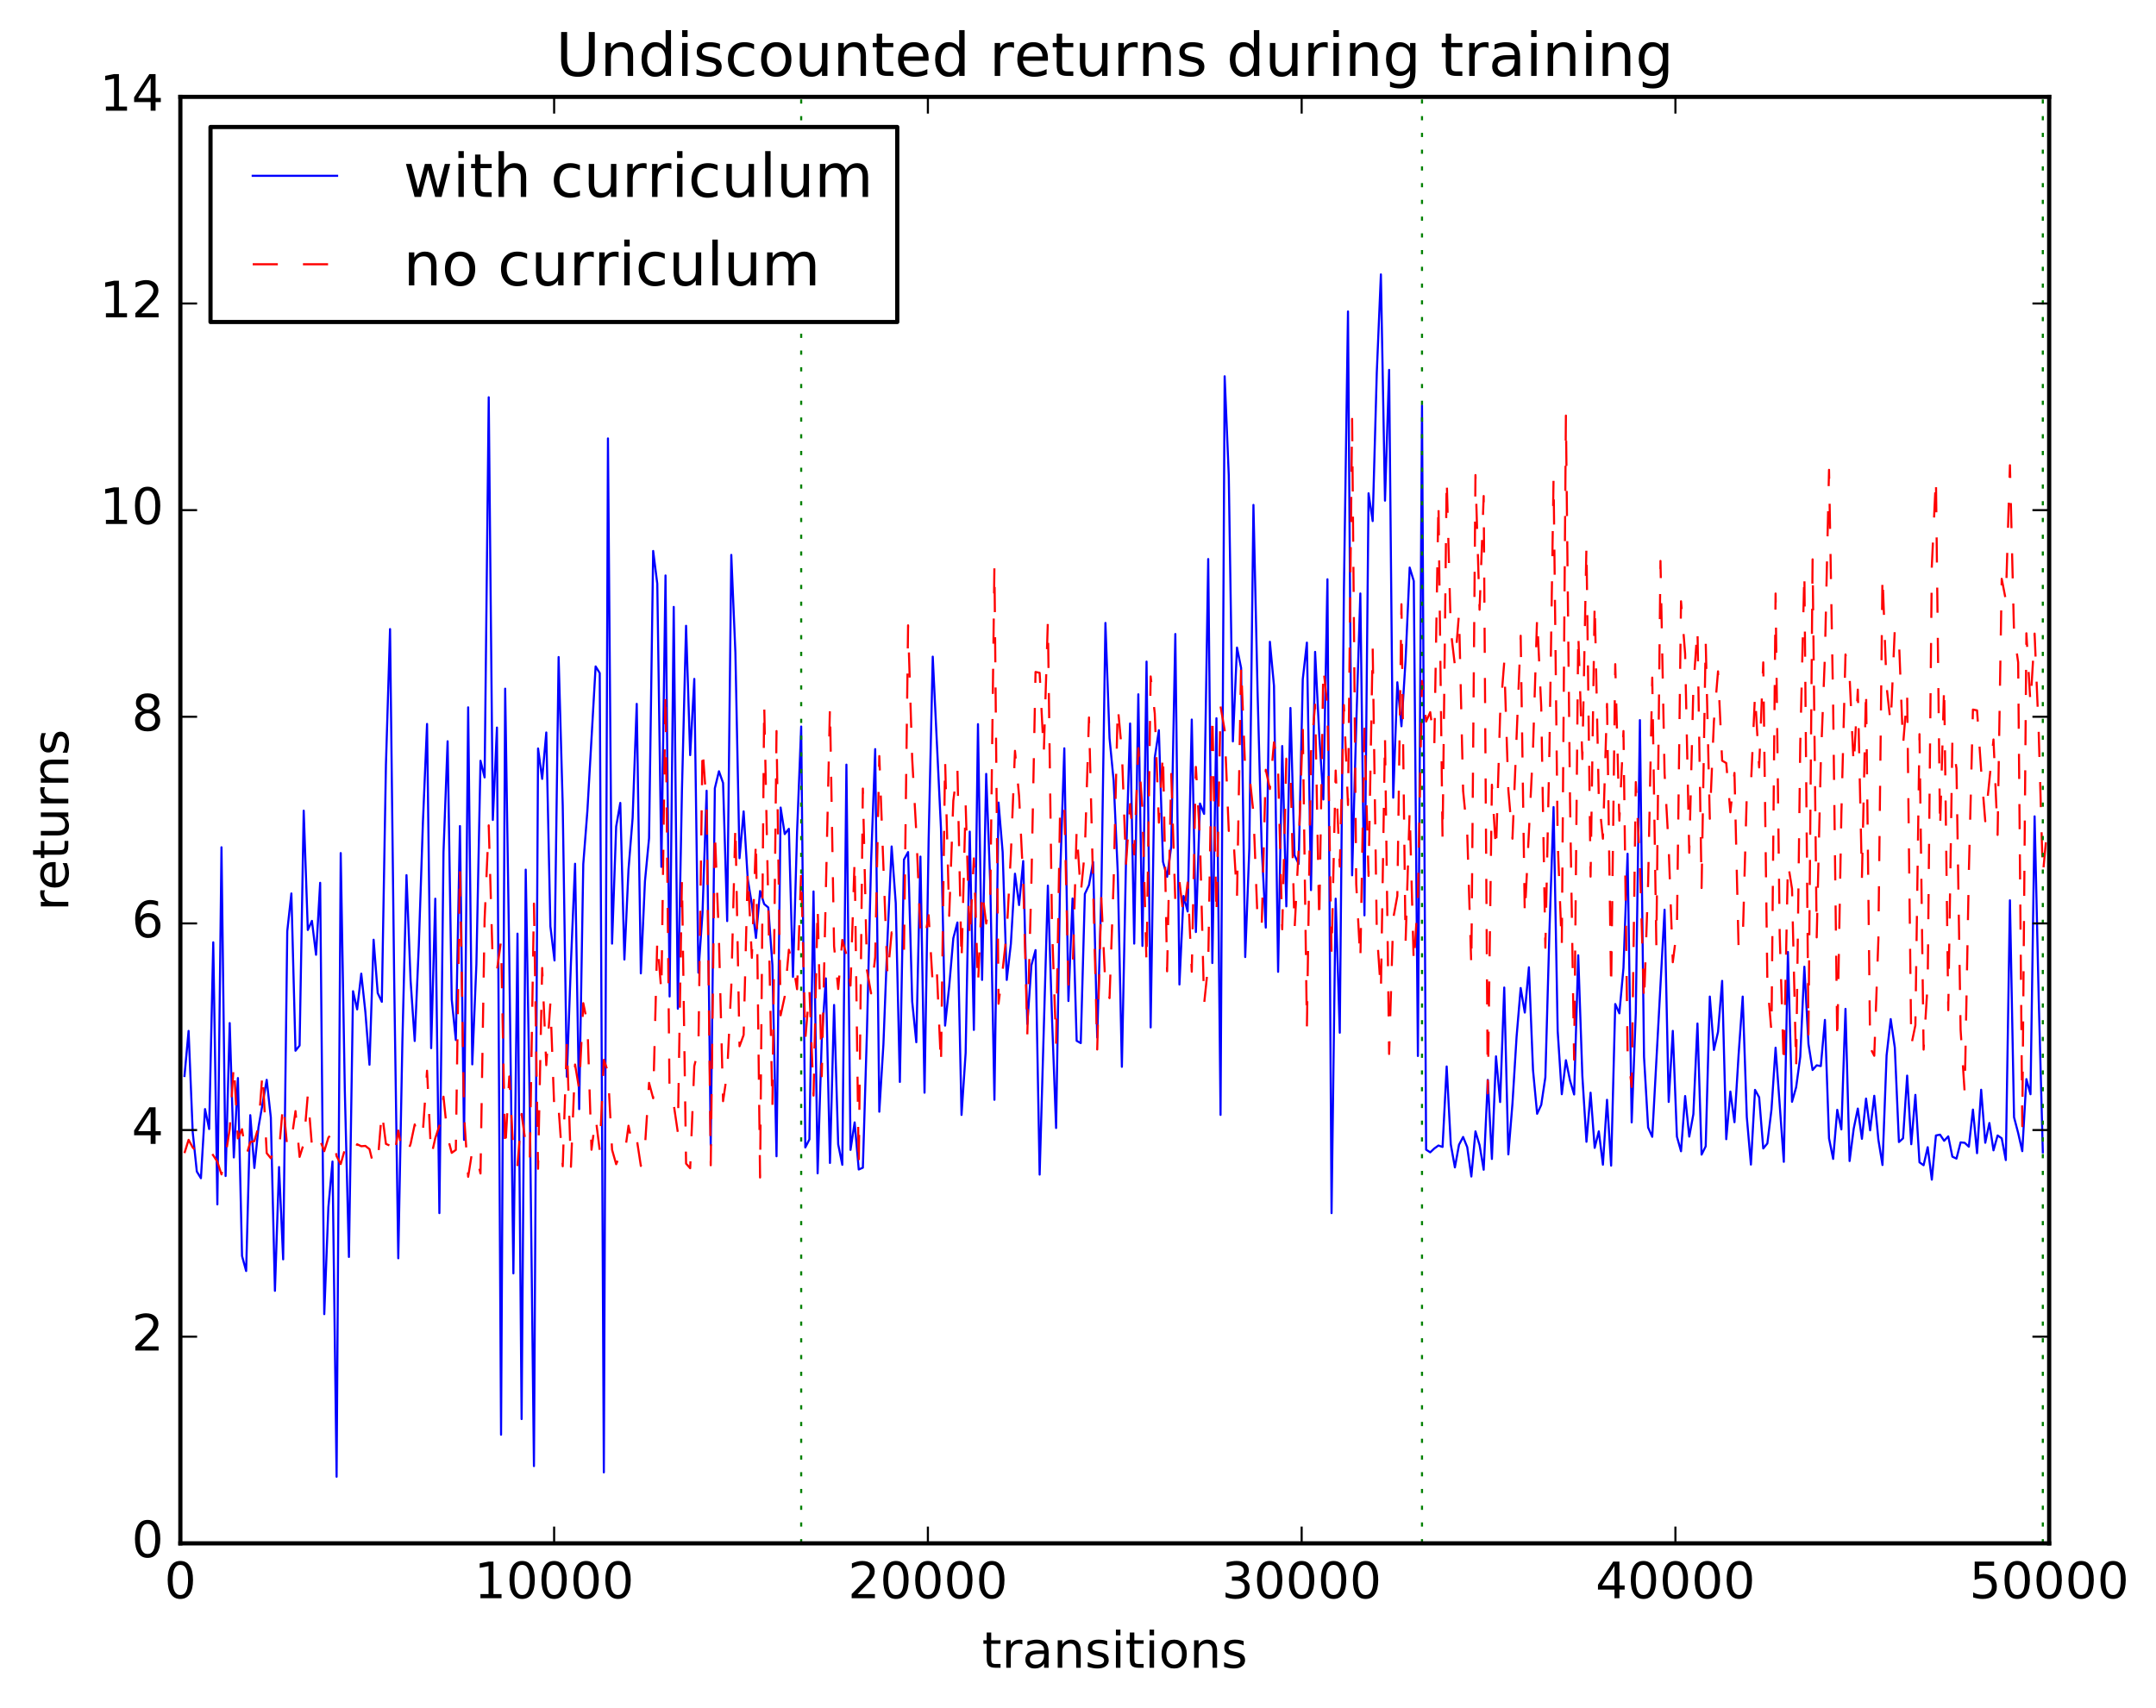 <?xml version="1.0" encoding="utf-8" standalone="no"?>
<!DOCTYPE svg PUBLIC "-//W3C//DTD SVG 1.1//EN"
  "http://www.w3.org/Graphics/SVG/1.1/DTD/svg11.dtd">
<!-- Created with matplotlib (http://matplotlib.org/) -->
<svg height="408pt" version="1.1" viewBox="0 0 515 408" width="515pt" xmlns="http://www.w3.org/2000/svg" xmlns:xlink="http://www.w3.org/1999/xlink">
 <defs>
  <style type="text/css">
*{stroke-linecap:butt;stroke-linejoin:round;stroke-miterlimit:100000;}
  </style>
 </defs>
 <g id="figure_1">
  <g id="patch_1">
   <path d="M 0 408.169 
L 515.771 408.169 
L 515.771 0 
L 0 0 
z
" style="fill:#ffffff;"/>
  </g>
  <g id="axes_1">
   <g id="patch_2">
    <path d="M 43.084 368.742 
L 489.484 368.742 
L 489.484 23.142 
L 43.084 23.142 
z
" style="fill:#ffffff;"/>
   </g>
   <g id="line2d_1">
    <path clip-path="url(#p81dcffb1c1)" d="M 44.066 257.078 
L 45.048 246.311 
L 46.03 270.448 
L 47.012 279.902 
L 47.994 281.503 
L 48.976 264.988 
L 49.958 269.757 
L 50.94 225.145 
L 51.922 287.76 
L 52.905 202.435 
L 53.887 280.977 
L 54.869 244.437 
L 55.851 276.543 
L 56.833 257.57 
L 57.815 300.087 
L 58.797 303.676 
L 59.779 266.441 
L 60.761 279.062 
L 61.743 269.339 
L 63.707 257.997 
L 64.69 266.984 
L 65.672 308.411 
L 66.654 278.834 
L 67.636 300.892 
L 68.618 222.482 
L 69.6 213.47 
L 70.582 251.048 
L 71.564 249.802 
L 72.546 193.693 
L 73.528 222.195 
L 74.51 220.016 
L 75.492 228.123 
L 76.474 210.928 
L 77.457 313.983 
L 78.439 288.428 
L 79.421 277.515 
L 80.403 352.83 
L 81.385 203.819 
L 82.367 260.621 
L 83.349 300.315 
L 84.331 236.825 
L 85.313 241.167 
L 86.295 232.631 
L 87.277 241.804 
L 88.259 254.395 
L 89.242 224.522 
L 90.224 237.267 
L 91.206 239.362 
L 92.188 182.665 
L 93.17 150.303 
L 94.152 233.631 
L 95.134 300.631 
L 96.116 248.905 
L 97.098 209.095 
L 98.08 234.31 
L 99.062 248.719 
L 100.044 225.851 
L 101.026 196.336 
L 102.009 172.972 
L 102.991 250.43 
L 103.973 214.726 
L 104.955 289.846 
L 105.937 203.595 
L 106.919 177.107 
L 107.901 238.776 
L 108.883 248.489 
L 109.865 197.366 
L 110.847 272.344 
L 111.829 169.003 
L 112.811 254.306 
L 113.794 230.404 
L 114.776 181.764 
L 115.758 185.74 
L 116.74 94.918 
L 117.722 195.901 
L 118.704 173.832 
L 119.686 342.792 
L 120.668 164.541 
L 121.65 228.852 
L 122.632 304.246 
L 123.614 223.071 
L 124.596 339.049 
L 125.578 207.78 
L 126.561 265.224 
L 127.543 350.287 
L 128.525 178.83 
L 129.507 186.101 
L 130.489 175.007 
L 131.471 221.316 
L 132.453 229.482 
L 133.435 156.983 
L 134.417 192.457 
L 135.399 257.263 
L 136.381 229.977 
L 137.363 206.373 
L 138.346 264.999 
L 139.328 206.427 
L 140.31 193.711 
L 142.274 159.228 
L 143.256 160.823 
L 144.238 351.785 
L 145.22 104.75 
L 146.202 225.458 
L 147.184 197.473 
L 148.166 191.835 
L 149.148 229.26 
L 150.13 207.749 
L 151.113 195.431 
L 152.095 168.173 
L 153.077 232.567 
L 154.059 210.571 
L 155.041 200.252 
L 156.023 131.637 
L 157.005 139.47 
L 157.987 207.119 
L 158.969 137.491 
L 159.951 238.088 
L 160.933 145.007 
L 161.915 241.014 
L 162.898 188.803 
L 163.88 149.516 
L 164.862 180.419 
L 165.844 162.209 
L 166.826 232.393 
L 167.808 218.123 
L 168.79 188.922 
L 169.772 273.593 
L 170.754 188.336 
L 171.736 184.273 
L 172.718 187.072 
L 173.7 220.071 
L 174.682 132.581 
L 175.665 155.997 
L 176.647 205.043 
L 177.629 193.86 
L 178.611 210.034 
L 179.593 216.047 
L 180.575 224.104 
L 181.557 212.889 
L 182.539 216.008 
L 183.521 216.819 
L 184.503 230.594 
L 185.485 276.262 
L 186.467 192.942 
L 187.45 199.287 
L 188.432 198.025 
L 189.414 233.397 
L 190.396 198.72 
L 191.378 173.584 
L 192.36 274.156 
L 193.342 272.23 
L 194.324 212.989 
L 195.306 280.338 
L 196.288 248.481 
L 197.27 233.757 
L 198.252 277.86 
L 199.234 240.113 
L 200.217 273.409 
L 201.199 278.301 
L 202.181 182.693 
L 203.163 274.737 
L 204.145 268.17 
L 205.127 279.421 
L 206.109 278.992 
L 207.091 246.329 
L 208.073 205.948 
L 209.055 178.983 
L 210.037 265.621 
L 211.019 249.562 
L 212.002 224.088 
L 212.984 202.241 
L 213.966 215.774 
L 214.948 258.505 
L 215.93 205.37 
L 216.912 203.586 
L 217.894 239.275 
L 218.876 249.021 
L 219.858 204.662 
L 220.84 261.076 
L 221.822 200.546 
L 222.804 156.89 
L 224.769 197.955 
L 225.751 245.049 
L 226.733 235.651 
L 227.715 224.177 
L 228.697 220.403 
L 229.679 266.388 
L 230.661 251.573 
L 231.643 198.696 
L 232.625 246.07 
L 233.607 173.018 
L 234.589 234.128 
L 235.571 184.901 
L 236.554 211.358 
L 237.536 262.765 
L 238.518 191.751 
L 239.5 203.578 
L 240.482 234.129 
L 241.464 225.502 
L 242.446 208.752 
L 243.428 216.24 
L 244.41 205.725 
L 245.392 244.661 
L 246.374 230.618 
L 247.356 227.001 
L 248.338 280.643 
L 250.303 211.597 
L 251.285 243.064 
L 252.267 269.509 
L 253.249 208.725 
L 254.231 178.791 
L 255.213 239.169 
L 256.195 214.671 
L 257.177 248.674 
L 258.159 249.223 
L 259.141 213.57 
L 260.123 211.472 
L 261.106 205.944 
L 262.088 247.885 
L 263.07 213.673 
L 264.052 148.838 
L 265.034 176.378 
L 266.016 186.569 
L 266.998 208.43 
L 267.98 254.888 
L 268.962 205.854 
L 269.944 172.864 
L 270.926 225.453 
L 271.908 165.886 
L 272.89 226.012 
L 273.873 158.072 
L 274.855 245.475 
L 275.837 181.014 
L 276.819 174.466 
L 277.801 205.884 
L 278.783 209.498 
L 279.765 202.264 
L 280.747 151.481 
L 281.729 235.222 
L 282.711 214.079 
L 283.693 217.772 
L 284.675 171.92 
L 285.658 222.69 
L 286.64 191.988 
L 287.622 194.463 
L 288.604 133.568 
L 289.586 230.091 
L 290.568 171.606 
L 291.55 266.375 
L 292.532 89.903 
L 293.514 113.606 
L 294.496 177.142 
L 295.478 154.721 
L 296.46 159.592 
L 297.442 228.663 
L 298.425 202.708 
L 299.407 120.638 
L 300.389 165.105 
L 301.371 202.155 
L 302.353 221.632 
L 303.335 153.34 
L 304.317 163.869 
L 305.299 232.195 
L 306.281 178.247 
L 307.263 216.552 
L 308.245 169.149 
L 309.227 204.347 
L 310.21 206.413 
L 311.192 162.293 
L 312.174 153.537 
L 313.156 212.672 
L 314.138 155.747 
L 315.12 175.508 
L 316.102 191.012 
L 317.084 138.405 
L 318.066 289.85 
L 319.048 214.716 
L 320.03 246.742 
L 321.012 141.337 
L 321.994 74.418 
L 322.977 209.133 
L 323.959 173.291 
L 324.941 141.796 
L 325.923 218.703 
L 326.905 117.861 
L 327.887 124.502 
L 328.869 89.035 
L 329.851 65.562 
L 330.833 119.622 
L 331.815 88.371 
L 332.797 190.581 
L 333.779 163.012 
L 334.762 173.526 
L 335.744 157.782 
L 336.726 135.597 
L 337.708 138.826 
L 338.69 252.302 
L 339.672 96.863 
L 340.654 274.682 
L 341.636 275.322 
L 342.618 274.397 
L 343.6 273.693 
L 344.582 274.035 
L 345.564 254.811 
L 346.546 273.416 
L 347.529 278.925 
L 348.511 273.518 
L 349.493 271.649 
L 350.475 274.088 
L 351.457 281.099 
L 352.439 270.312 
L 353.421 273.589 
L 354.403 279.483 
L 355.385 258.017 
L 356.367 276.907 
L 357.349 252.391 
L 358.331 263.308 
L 359.314 235.946 
L 360.296 275.813 
L 361.278 263.678 
L 362.26 247.741 
L 363.242 236.059 
L 364.224 241.929 
L 365.206 231.105 
L 366.188 255.665 
L 367.17 266.11 
L 368.152 263.983 
L 369.134 257.412 
L 370.116 222.345 
L 371.098 192.829 
L 372.081 246.323 
L 373.063 261.436 
L 374.045 253.31 
L 375.027 258.165 
L 376.009 261.499 
L 376.991 228.245 
L 377.973 257.041 
L 378.955 272.801 
L 379.937 261.073 
L 380.919 274.257 
L 381.901 270.308 
L 382.883 278.279 
L 383.866 262.77 
L 384.848 278.497 
L 385.83 239.885 
L 386.812 242.111 
L 387.794 231.305 
L 388.776 203.981 
L 389.758 268.169 
L 390.74 241.882 
L 391.722 172.055 
L 392.704 252.508 
L 393.686 269.381 
L 394.668 271.612 
L 397.615 217.349 
L 398.597 263.279 
L 399.579 246.303 
L 400.561 271.557 
L 401.543 275.066 
L 402.525 261.87 
L 403.507 271.563 
L 404.489 266.211 
L 405.471 244.544 
L 406.453 275.866 
L 407.435 273.891 
L 408.418 238.104 
L 409.4 250.855 
L 410.382 246.55 
L 411.364 234.354 
L 412.346 272.185 
L 413.328 260.803 
L 414.31 268.123 
L 415.292 252.057 
L 416.274 238.106 
L 417.256 266.879 
L 418.238 278.245 
L 419.22 260.399 
L 420.202 262.168 
L 421.185 274.396 
L 422.167 273.193 
L 423.149 265.098 
L 424.131 250.325 
L 426.095 277.587 
L 427.077 227.449 
L 428.059 263.247 
L 429.041 259.777 
L 430.023 252.504 
L 431.005 230.972 
L 431.987 249.457 
L 432.97 255.646 
L 433.952 254.532 
L 434.934 254.713 
L 435.916 243.681 
L 436.898 271.982 
L 437.88 276.892 
L 438.862 265.164 
L 439.844 269.844 
L 440.826 241.044 
L 441.808 277.402 
L 442.79 269.684 
L 443.772 264.865 
L 444.754 272.094 
L 445.737 262.483 
L 446.719 270.061 
L 447.701 261.811 
L 448.683 272.284 
L 449.665 278.351 
L 450.647 252.148 
L 451.629 243.489 
L 452.611 250.287 
L 453.593 272.862 
L 454.575 271.982 
L 455.557 256.989 
L 456.539 273.385 
L 457.522 261.593 
L 458.504 277.707 
L 459.486 278.406 
L 460.468 274.094 
L 461.45 281.855 
L 462.432 271.295 
L 463.414 271.098 
L 464.396 272.561 
L 465.378 271.507 
L 466.36 276.356 
L 467.342 276.818 
L 468.324 272.941 
L 469.306 273.047 
L 470.289 273.974 
L 471.271 265.105 
L 472.253 275.527 
L 473.235 260.368 
L 474.217 273.037 
L 475.199 268.314 
L 476.181 274.851 
L 477.163 271.29 
L 478.145 271.972 
L 479.127 277.173 
L 480.109 215.11 
L 481.091 266.942 
L 482.074 270.705 
L 483.056 275.042 
L 484.038 257.826 
L 485.02 261.442 
L 486.002 195.05 
L 486.984 238.597 
L 487.966 275.314 
L 487.966 275.314 
" style="fill:none;stroke:#0000ff;stroke-linecap:square;stroke-width:0.5;"/>
   </g>
   <g id="line2d_2">
    <path clip-path="url(#p81dcffb1c1)" d="M 44.066 275.501 
L 45.048 272.333 
L 46.03 274.155 
L 47.012 275.222 
L 47.994 273.819 
L 48.976 274.118 
L 49.958 274.736 
L 50.94 276.049 
L 51.922 277.563 
L 52.905 280.595 
L 53.887 276.118 
L 54.869 269.77 
L 55.851 254.156 
L 56.833 271.99 
L 57.815 269.797 
L 58.797 276.264 
L 59.779 272.869 
L 60.761 272.637 
L 61.743 269.247 
L 62.725 255.98 
L 63.707 275.513 
L 64.69 276.733 
L 65.672 274.168 
L 66.654 274.905 
L 67.636 263.572 
L 68.618 274.19 
L 69.6 272.584 
L 70.582 265.467 
L 71.564 276.41 
L 72.546 273.294 
L 73.528 261.509 
L 74.51 273.8 
L 75.492 275.165 
L 76.474 272.485 
L 77.457 275.045 
L 78.439 271.814 
L 79.421 270.62 
L 80.403 276.238 
L 81.385 278.123 
L 82.367 274.653 
L 83.349 276.568 
L 84.331 275.425 
L 85.313 273.399 
L 86.295 273.862 
L 87.277 273.786 
L 88.259 274.556 
L 89.242 278.532 
L 90.224 277.692 
L 91.206 265.535 
L 92.188 273.305 
L 93.17 273.737 
L 94.152 276.458 
L 95.134 270.119 
L 96.116 275.286 
L 97.098 275.949 
L 98.08 273.303 
L 99.062 268.651 
L 100.044 272.11 
L 101.026 270.176 
L 102.009 255.822 
L 102.991 276.305 
L 103.973 271.94 
L 104.955 268.955 
L 105.937 262.029 
L 106.919 271.656 
L 107.901 275.446 
L 108.883 274.742 
L 109.865 207.243 
L 110.847 266.375 
L 111.829 281.166 
L 112.811 274.969 
L 113.794 276.215 
L 114.776 280.378 
L 115.758 219.641 
L 116.74 197.197 
L 117.722 230.89 
L 118.704 231.888 
L 119.686 224.788 
L 120.668 275.043 
L 121.65 257.197 
L 122.632 275.271 
L 123.614 278.384 
L 124.596 266.145 
L 125.578 273.364 
L 126.561 277.022 
L 127.543 215.894 
L 128.525 279.248 
L 129.507 231.272 
L 130.489 254.494 
L 131.471 239.547 
L 132.453 266.33 
L 133.435 264.763 
L 134.417 278.651 
L 135.399 249.026 
L 136.381 278.777 
L 137.363 254.341 
L 138.346 260.27 
L 139.328 239.679 
L 140.31 244.561 
L 141.292 274.707 
L 142.274 266.985 
L 143.256 274.882 
L 144.238 253.229 
L 145.22 256.064 
L 146.202 274.703 
L 147.184 278.162 
L 148.166 275.768 
L 149.148 276.211 
L 150.13 268.961 
L 151.113 273.903 
L 152.095 272.096 
L 153.077 278.57 
L 154.059 273.994 
L 155.041 258.721 
L 156.023 262.406 
L 157.005 224.553 
L 157.987 237.079 
L 158.969 164.98 
L 159.951 262.939 
L 160.933 263.886 
L 161.915 270.589 
L 162.898 209.958 
L 163.88 278.014 
L 164.862 279.12 
L 165.844 254.74 
L 166.826 250.609 
L 167.808 178.535 
L 168.79 192.585 
L 169.772 278.411 
L 170.754 198.361 
L 171.736 224.436 
L 172.718 263.1 
L 173.7 256.307 
L 174.682 235.62 
L 175.665 196.949 
L 176.647 249.98 
L 177.629 247.285 
L 178.611 208.104 
L 179.593 228.855 
L 180.575 200.4 
L 181.557 281.337 
L 182.539 168.117 
L 184.503 264.743 
L 185.485 174.667 
L 186.467 242.59 
L 187.45 238.042 
L 188.432 226.919 
L 189.414 230.204 
L 190.396 236.35 
L 191.378 208.095 
L 192.36 248.401 
L 193.342 236.391 
L 194.324 261.766 
L 195.306 216.452 
L 196.288 257.149 
L 198.252 168.771 
L 199.234 226.05 
L 200.217 236.304 
L 201.199 224.571 
L 202.181 228.114 
L 203.163 235.487 
L 204.145 205.206 
L 205.127 279.202 
L 206.109 188.408 
L 207.091 231.784 
L 208.073 237.35 
L 209.055 228.683 
L 210.037 180.645 
L 212.002 233.378 
L 212.984 222.762 
L 213.966 225.052 
L 214.948 225.975 
L 215.93 227.373 
L 216.912 149.407 
L 217.894 181.33 
L 218.876 198.885 
L 219.858 222.535 
L 220.84 224.66 
L 221.822 218.656 
L 222.804 235.288 
L 223.786 232.02 
L 224.769 254.652 
L 225.751 181.539 
L 226.733 218.817 
L 227.715 191.305 
L 228.697 183.668 
L 229.679 229.946 
L 230.661 192.092 
L 231.643 224.641 
L 232.625 205.089 
L 233.607 235.408 
L 234.589 212.611 
L 235.571 220.659 
L 236.554 213.731 
L 237.536 135.022 
L 238.518 239.819 
L 239.5 231.762 
L 240.482 222.748 
L 241.464 204.082 
L 242.446 179.391 
L 243.428 190.19 
L 244.41 210.372 
L 245.392 247.139 
L 246.374 210.54 
L 247.356 160.552 
L 248.338 160.754 
L 249.321 180.106 
L 250.303 148.343 
L 251.285 221.007 
L 252.267 249.466 
L 253.249 191.801 
L 254.231 192.097 
L 255.213 235.255 
L 256.195 233.283 
L 257.177 198.138 
L 258.159 213.51 
L 259.141 203.214 
L 260.123 171.421 
L 262.088 250.749 
L 263.07 214.551 
L 264.052 235.753 
L 265.034 238.481 
L 266.016 210.458 
L 266.998 168.775 
L 267.98 179.406 
L 268.962 206.583 
L 269.944 192.113 
L 270.926 204.151 
L 271.908 178.754 
L 272.89 193.461 
L 273.873 230.489 
L 274.855 161.614 
L 275.837 170.454 
L 276.819 196.551 
L 277.801 179.673 
L 278.783 232.073 
L 279.765 184.917 
L 280.747 215.495 
L 281.729 210.54 
L 282.711 219.027 
L 283.693 210.864 
L 284.675 232.168 
L 285.658 183.237 
L 286.64 200.656 
L 287.622 239.878 
L 288.604 230.403 
L 289.586 170.441 
L 290.568 219.081 
L 291.55 168.767 
L 292.532 174.458 
L 293.514 198.525 
L 294.496 197.934 
L 295.478 214.476 
L 296.46 158.906 
L 297.442 184.064 
L 298.425 184.809 
L 299.407 194.245 
L 300.389 219.78 
L 301.371 221.717 
L 302.353 183.921 
L 303.335 188.512 
L 304.317 177.356 
L 305.299 183.882 
L 306.281 222.034 
L 307.263 181.254 
L 308.245 183.365 
L 309.227 222.137 
L 310.21 202.729 
L 311.192 173.735 
L 312.174 245.697 
L 313.156 179.799 
L 314.138 168.362 
L 315.12 220.4 
L 316.102 159.399 
L 317.084 168.763 
L 318.066 228.183 
L 319.048 184.101 
L 320.03 207.056 
L 321.012 168.455 
L 321.994 192.337 
L 322.977 100.081 
L 323.959 211.2 
L 324.941 229.563 
L 325.923 174.083 
L 326.905 209.271 
L 327.887 154.553 
L 328.869 222.392 
L 329.851 236.973 
L 330.833 175.938 
L 331.815 251.821 
L 332.797 219.441 
L 333.779 214.047 
L 334.762 144.365 
L 335.744 225.292 
L 336.726 193.59 
L 337.708 230.447 
L 338.69 214.658 
L 339.672 162.696 
L 340.654 172.393 
L 341.636 170.151 
L 342.618 177.796 
L 343.6 119.728 
L 344.582 200.831 
L 345.564 114.148 
L 346.546 150.549 
L 347.529 159.016 
L 348.511 146.543 
L 349.493 188.942 
L 350.475 199.109 
L 351.457 231.007 
L 352.439 113.502 
L 353.421 145.688 
L 354.403 118.508 
L 355.385 261.236 
L 356.367 187.49 
L 357.349 203.365 
L 358.331 170.702 
L 359.314 158.202 
L 360.296 188.743 
L 361.278 200.387 
L 363.242 151.893 
L 364.224 218.783 
L 366.188 178.889 
L 367.17 147.341 
L 368.152 168.976 
L 369.134 226.439 
L 370.116 178.832 
L 371.098 114.108 
L 372.081 201.01 
L 373.063 226.291 
L 374.045 99.296 
L 375.027 191.098 
L 376.009 253.197 
L 376.991 151.128 
L 377.973 181.353 
L 378.955 130.279 
L 379.937 209.45 
L 380.919 143.821 
L 381.901 190.607 
L 382.883 200.395 
L 383.866 168.181 
L 384.848 236.249 
L 385.83 158.683 
L 386.812 196.077 
L 387.794 174.662 
L 388.776 251.245 
L 389.758 259.692 
L 390.74 186.86 
L 391.722 206.445 
L 392.704 239.673 
L 393.686 210.806 
L 394.668 161.898 
L 395.65 225.879 
L 396.633 134.025 
L 397.615 184.757 
L 398.597 202.548 
L 399.579 229.903 
L 400.561 222.025 
L 401.543 143.66 
L 402.525 156.249 
L 403.507 203.742 
L 404.489 164.345 
L 405.471 150.042 
L 406.453 212.169 
L 407.435 153.08 
L 408.418 195.625 
L 409.4 172.346 
L 410.382 160.398 
L 411.364 181.741 
L 412.346 182.316 
L 413.328 194.073 
L 414.31 184.667 
L 415.292 226.454 
L 416.274 225.104 
L 417.256 189.623 
L 418.238 187.715 
L 419.22 165.792 
L 420.202 183.365 
L 421.185 158.257 
L 422.167 234.642 
L 423.149 246.614 
L 424.131 141.81 
L 425.113 223.214 
L 426.095 255.015 
L 427.077 206.163 
L 428.059 212.358 
L 429.041 255.201 
L 430.023 177.833 
L 431.005 136.593 
L 431.987 247.174 
L 432.97 133.642 
L 433.952 223.964 
L 434.934 181.917 
L 435.916 156.541 
L 436.898 112.252 
L 437.88 168.424 
L 438.862 249.133 
L 439.844 194.502 
L 440.826 156.367 
L 441.808 161.593 
L 442.79 183.1 
L 443.772 164.762 
L 444.754 209.854 
L 445.737 164.385 
L 446.719 250.309 
L 447.701 252.25 
L 448.683 224.435 
L 449.665 137.33 
L 450.647 164.021 
L 451.629 172.935 
L 452.611 150.213 
L 453.593 152.713 
L 454.575 178.075 
L 455.557 165.863 
L 456.539 249.718 
L 457.522 244.966 
L 458.504 175.408 
L 459.486 250.78 
L 460.468 234.803 
L 461.45 135.316 
L 462.432 114.026 
L 463.414 198.245 
L 464.396 163.689 
L 465.378 241.362 
L 466.36 177.043 
L 467.342 183.601 
L 468.324 246.022 
L 469.306 261.169 
L 470.289 208.618 
L 471.271 169.532 
L 472.253 169.73 
L 473.235 183.996 
L 474.217 196.22 
L 476.181 176.675 
L 477.163 199.478 
L 478.145 138.29 
L 479.127 143.369 
L 480.109 111.153 
L 481.091 151.314 
L 482.074 158.251 
L 483.056 269.079 
L 484.038 151.306 
L 485.02 168.193 
L 486.002 151.378 
L 486.984 175.047 
L 487.966 209.032 
L 488.948 198.518 
L 488.948 198.518 
" style="fill:none;stroke:#ff0000;stroke-dasharray:6,6;stroke-dashoffset:0.0;stroke-width:0.5;"/>
   </g>
   <g id="line2d_3">
    <path clip-path="url(#p81dcffb1c1)" d="M 191.378 368.742 
L 191.378 23.142 
" style="fill:none;stroke:#008000;stroke-dasharray:1,3;stroke-dashoffset:0.0;stroke-width:0.5;"/>
   </g>
   <g id="line2d_4">
    <path clip-path="url(#p81dcffb1c1)" d="M 339.672 368.742 
L 339.672 23.142 
" style="fill:none;stroke:#008000;stroke-dasharray:1,3;stroke-dashoffset:0.0;stroke-width:0.5;"/>
   </g>
   <g id="line2d_5">
    <path clip-path="url(#p81dcffb1c1)" d="M 487.966 368.742 
L 487.966 23.142 
" style="fill:none;stroke:#008000;stroke-dasharray:1,3;stroke-dashoffset:0.0;stroke-width:0.5;"/>
   </g>
   <g id="patch_3">
    <path d="M 43.084 368.742 
L 489.484 368.742 
" style="fill:none;stroke:#000000;stroke-linecap:square;stroke-linejoin:miter;"/>
   </g>
   <g id="patch_4">
    <path d="M 489.484 368.742 
L 489.484 23.142 
" style="fill:none;stroke:#000000;stroke-linecap:square;stroke-linejoin:miter;"/>
   </g>
   <g id="patch_5">
    <path d="M 43.084 23.142 
L 489.484 23.142 
" style="fill:none;stroke:#000000;stroke-linecap:square;stroke-linejoin:miter;"/>
   </g>
   <g id="patch_6">
    <path d="M 43.084 368.742 
L 43.084 23.142 
" style="fill:none;stroke:#000000;stroke-linecap:square;stroke-linejoin:miter;"/>
   </g>
   <g id="matplotlib.axis_1">
    <g id="xtick_1">
     <g id="line2d_6">
      <defs>
       <path d="M 0 0 
L 0 -4 
" id="m9469780996" style="stroke:#000000;stroke-width:0.5;"/>
      </defs>
      <g>
       <use style="stroke:#000000;stroke-width:0.5;" x="43.084" xlink:href="#m9469780996" y="368.742"/>
      </g>
     </g>
     <g id="line2d_7">
      <defs>
       <path d="M 0 0 
L 0 4 
" id="mf38a88d56b" style="stroke:#000000;stroke-width:0.5;"/>
      </defs>
      <g>
       <use style="stroke:#000000;stroke-width:0.5;" x="43.084" xlink:href="#mf38a88d56b" y="23.142"/>
      </g>
     </g>
     <g id="text_1">
      <!-- 0 -->
      <defs>
       <path d="M 31.781 66.406 
Q 24.172 66.406 20.328 58.906 
Q 16.5 51.422 16.5 36.375 
Q 16.5 21.391 20.328 13.891 
Q 24.172 6.391 31.781 6.391 
Q 39.453 6.391 43.281 13.891 
Q 47.125 21.391 47.125 36.375 
Q 47.125 51.422 43.281 58.906 
Q 39.453 66.406 31.781 66.406 
M 31.781 74.219 
Q 44.047 74.219 50.516 64.516 
Q 56.984 54.828 56.984 36.375 
Q 56.984 17.969 50.516 8.266 
Q 44.047 -1.422 31.781 -1.422 
Q 19.531 -1.422 13.062 8.266 
Q 6.594 17.969 6.594 36.375 
Q 6.594 54.828 13.062 64.516 
Q 19.531 74.219 31.781 74.219 
" id="BitstreamVeraSans-Roman-30"/>
      </defs>
      <g transform="translate(39.266 381.86)scale(0.12 -0.12)">
       <use xlink:href="#BitstreamVeraSans-Roman-30"/>
      </g>
     </g>
    </g>
    <g id="xtick_2">
     <g id="line2d_8">
      <g>
       <use style="stroke:#000000;stroke-width:0.5;" x="132.364" xlink:href="#m9469780996" y="368.742"/>
      </g>
     </g>
     <g id="line2d_9">
      <g>
       <use style="stroke:#000000;stroke-width:0.5;" x="132.364" xlink:href="#mf38a88d56b" y="23.142"/>
      </g>
     </g>
     <g id="text_2">
      <!-- 10000 -->
      <defs>
       <path d="M 12.406 8.297 
L 28.516 8.297 
L 28.516 63.922 
L 10.984 60.406 
L 10.984 69.391 
L 28.422 72.906 
L 38.281 72.906 
L 38.281 8.297 
L 54.391 8.297 
L 54.391 0 
L 12.406 0 
z
" id="BitstreamVeraSans-Roman-31"/>
      </defs>
      <g transform="translate(113.276 381.86)scale(0.12 -0.12)">
       <use xlink:href="#BitstreamVeraSans-Roman-31"/>
       <use x="63.623" xlink:href="#BitstreamVeraSans-Roman-30"/>
       <use x="127.246" xlink:href="#BitstreamVeraSans-Roman-30"/>
       <use x="190.869" xlink:href="#BitstreamVeraSans-Roman-30"/>
       <use x="254.492" xlink:href="#BitstreamVeraSans-Roman-30"/>
      </g>
     </g>
    </g>
    <g id="xtick_3">
     <g id="line2d_10">
      <g>
       <use style="stroke:#000000;stroke-width:0.5;" x="221.644" xlink:href="#m9469780996" y="368.742"/>
      </g>
     </g>
     <g id="line2d_11">
      <g>
       <use style="stroke:#000000;stroke-width:0.5;" x="221.644" xlink:href="#mf38a88d56b" y="23.142"/>
      </g>
     </g>
     <g id="text_3">
      <!-- 20000 -->
      <defs>
       <path d="M 19.188 8.297 
L 53.609 8.297 
L 53.609 0 
L 7.328 0 
L 7.328 8.297 
Q 12.938 14.109 22.625 23.891 
Q 32.328 33.688 34.812 36.531 
Q 39.547 41.844 41.422 45.531 
Q 43.312 49.219 43.312 52.781 
Q 43.312 58.594 39.234 62.25 
Q 35.156 65.922 28.609 65.922 
Q 23.969 65.922 18.812 64.312 
Q 13.672 62.703 7.812 59.422 
L 7.812 69.391 
Q 13.766 71.781 18.938 73 
Q 24.125 74.219 28.422 74.219 
Q 39.75 74.219 46.484 68.547 
Q 53.219 62.891 53.219 53.422 
Q 53.219 48.922 51.531 44.891 
Q 49.859 40.875 45.406 35.406 
Q 44.188 33.984 37.641 27.219 
Q 31.109 20.453 19.188 8.297 
" id="BitstreamVeraSans-Roman-32"/>
      </defs>
      <g transform="translate(202.556 381.86)scale(0.12 -0.12)">
       <use xlink:href="#BitstreamVeraSans-Roman-32"/>
       <use x="63.623" xlink:href="#BitstreamVeraSans-Roman-30"/>
       <use x="127.246" xlink:href="#BitstreamVeraSans-Roman-30"/>
       <use x="190.869" xlink:href="#BitstreamVeraSans-Roman-30"/>
       <use x="254.492" xlink:href="#BitstreamVeraSans-Roman-30"/>
      </g>
     </g>
    </g>
    <g id="xtick_4">
     <g id="line2d_12">
      <g>
       <use style="stroke:#000000;stroke-width:0.5;" x="310.924" xlink:href="#m9469780996" y="368.742"/>
      </g>
     </g>
     <g id="line2d_13">
      <g>
       <use style="stroke:#000000;stroke-width:0.5;" x="310.924" xlink:href="#mf38a88d56b" y="23.142"/>
      </g>
     </g>
     <g id="text_4">
      <!-- 30000 -->
      <defs>
       <path d="M 40.578 39.312 
Q 47.656 37.797 51.625 33 
Q 55.609 28.219 55.609 21.188 
Q 55.609 10.406 48.188 4.484 
Q 40.766 -1.422 27.094 -1.422 
Q 22.516 -1.422 17.656 -0.516 
Q 12.797 0.391 7.625 2.203 
L 7.625 11.719 
Q 11.719 9.328 16.594 8.109 
Q 21.484 6.891 26.812 6.891 
Q 36.078 6.891 40.938 10.547 
Q 45.797 14.203 45.797 21.188 
Q 45.797 27.641 41.281 31.266 
Q 36.766 34.906 28.719 34.906 
L 20.219 34.906 
L 20.219 43.016 
L 29.109 43.016 
Q 36.375 43.016 40.234 45.922 
Q 44.094 48.828 44.094 54.297 
Q 44.094 59.906 40.109 62.906 
Q 36.141 65.922 28.719 65.922 
Q 24.656 65.922 20.016 65.031 
Q 15.375 64.156 9.812 62.312 
L 9.812 71.094 
Q 15.438 72.656 20.344 73.438 
Q 25.25 74.219 29.594 74.219 
Q 40.828 74.219 47.359 69.109 
Q 53.906 64.016 53.906 55.328 
Q 53.906 49.266 50.438 45.094 
Q 46.969 40.922 40.578 39.312 
" id="BitstreamVeraSans-Roman-33"/>
      </defs>
      <g transform="translate(291.836 381.86)scale(0.12 -0.12)">
       <use xlink:href="#BitstreamVeraSans-Roman-33"/>
       <use x="63.623" xlink:href="#BitstreamVeraSans-Roman-30"/>
       <use x="127.246" xlink:href="#BitstreamVeraSans-Roman-30"/>
       <use x="190.869" xlink:href="#BitstreamVeraSans-Roman-30"/>
       <use x="254.492" xlink:href="#BitstreamVeraSans-Roman-30"/>
      </g>
     </g>
    </g>
    <g id="xtick_5">
     <g id="line2d_14">
      <g>
       <use style="stroke:#000000;stroke-width:0.5;" x="400.204" xlink:href="#m9469780996" y="368.742"/>
      </g>
     </g>
     <g id="line2d_15">
      <g>
       <use style="stroke:#000000;stroke-width:0.5;" x="400.204" xlink:href="#mf38a88d56b" y="23.142"/>
      </g>
     </g>
     <g id="text_5">
      <!-- 40000 -->
      <defs>
       <path d="M 37.797 64.312 
L 12.891 25.391 
L 37.797 25.391 
z
M 35.203 72.906 
L 47.609 72.906 
L 47.609 25.391 
L 58.016 25.391 
L 58.016 17.188 
L 47.609 17.188 
L 47.609 0 
L 37.797 0 
L 37.797 17.188 
L 4.891 17.188 
L 4.891 26.703 
z
" id="BitstreamVeraSans-Roman-34"/>
      </defs>
      <g transform="translate(381.116 381.86)scale(0.12 -0.12)">
       <use xlink:href="#BitstreamVeraSans-Roman-34"/>
       <use x="63.623" xlink:href="#BitstreamVeraSans-Roman-30"/>
       <use x="127.246" xlink:href="#BitstreamVeraSans-Roman-30"/>
       <use x="190.869" xlink:href="#BitstreamVeraSans-Roman-30"/>
       <use x="254.492" xlink:href="#BitstreamVeraSans-Roman-30"/>
      </g>
     </g>
    </g>
    <g id="xtick_6">
     <g id="line2d_16">
      <g>
       <use style="stroke:#000000;stroke-width:0.5;" x="489.484" xlink:href="#m9469780996" y="368.742"/>
      </g>
     </g>
     <g id="line2d_17">
      <g>
       <use style="stroke:#000000;stroke-width:0.5;" x="489.484" xlink:href="#mf38a88d56b" y="23.142"/>
      </g>
     </g>
     <g id="text_6">
      <!-- 50000 -->
      <defs>
       <path d="M 10.797 72.906 
L 49.516 72.906 
L 49.516 64.594 
L 19.828 64.594 
L 19.828 46.734 
Q 21.969 47.469 24.109 47.828 
Q 26.266 48.188 28.422 48.188 
Q 40.625 48.188 47.75 41.5 
Q 54.891 34.812 54.891 23.391 
Q 54.891 11.625 47.562 5.094 
Q 40.234 -1.422 26.906 -1.422 
Q 22.312 -1.422 17.547 -0.641 
Q 12.797 0.141 7.719 1.703 
L 7.719 11.625 
Q 12.109 9.234 16.797 8.062 
Q 21.484 6.891 26.703 6.891 
Q 35.156 6.891 40.078 11.328 
Q 45.016 15.766 45.016 23.391 
Q 45.016 31 40.078 35.438 
Q 35.156 39.891 26.703 39.891 
Q 22.75 39.891 18.812 39.016 
Q 14.891 38.141 10.797 36.281 
z
" id="BitstreamVeraSans-Roman-35"/>
      </defs>
      <g transform="translate(470.396 381.86)scale(0.12 -0.12)">
       <use xlink:href="#BitstreamVeraSans-Roman-35"/>
       <use x="63.623" xlink:href="#BitstreamVeraSans-Roman-30"/>
       <use x="127.246" xlink:href="#BitstreamVeraSans-Roman-30"/>
       <use x="190.869" xlink:href="#BitstreamVeraSans-Roman-30"/>
       <use x="254.492" xlink:href="#BitstreamVeraSans-Roman-30"/>
      </g>
     </g>
    </g>
    <g id="text_7">
     <!-- transitions -->
     <defs>
      <path d="M 34.281 27.484 
Q 23.391 27.484 19.188 25 
Q 14.984 22.516 14.984 16.5 
Q 14.984 11.719 18.141 8.906 
Q 21.297 6.109 26.703 6.109 
Q 34.188 6.109 38.703 11.406 
Q 43.219 16.703 43.219 25.484 
L 43.219 27.484 
z
M 52.203 31.203 
L 52.203 0 
L 43.219 0 
L 43.219 8.297 
Q 40.141 3.328 35.547 0.953 
Q 30.953 -1.422 24.312 -1.422 
Q 15.922 -1.422 10.953 3.297 
Q 6 8.016 6 15.922 
Q 6 25.141 12.172 29.828 
Q 18.359 34.516 30.609 34.516 
L 43.219 34.516 
L 43.219 35.406 
Q 43.219 41.609 39.141 45 
Q 35.062 48.391 27.688 48.391 
Q 23 48.391 18.547 47.266 
Q 14.109 46.141 10.016 43.891 
L 10.016 52.203 
Q 14.938 54.109 19.578 55.047 
Q 24.219 56 28.609 56 
Q 40.484 56 46.344 49.844 
Q 52.203 43.703 52.203 31.203 
" id="BitstreamVeraSans-Roman-61"/>
      <path d="M 9.422 54.688 
L 18.406 54.688 
L 18.406 0 
L 9.422 0 
z
M 9.422 75.984 
L 18.406 75.984 
L 18.406 64.594 
L 9.422 64.594 
z
" id="BitstreamVeraSans-Roman-69"/>
      <path d="M 18.312 70.219 
L 18.312 54.688 
L 36.812 54.688 
L 36.812 47.703 
L 18.312 47.703 
L 18.312 18.016 
Q 18.312 11.328 20.141 9.422 
Q 21.969 7.516 27.594 7.516 
L 36.812 7.516 
L 36.812 0 
L 27.594 0 
Q 17.188 0 13.234 3.875 
Q 9.281 7.766 9.281 18.016 
L 9.281 47.703 
L 2.688 47.703 
L 2.688 54.688 
L 9.281 54.688 
L 9.281 70.219 
z
" id="BitstreamVeraSans-Roman-74"/>
      <path d="M 41.109 46.297 
Q 39.594 47.172 37.812 47.578 
Q 36.031 48 33.891 48 
Q 26.266 48 22.188 43.047 
Q 18.109 38.094 18.109 28.812 
L 18.109 0 
L 9.078 0 
L 9.078 54.688 
L 18.109 54.688 
L 18.109 46.188 
Q 20.953 51.172 25.484 53.578 
Q 30.031 56 36.531 56 
Q 37.453 56 38.578 55.875 
Q 39.703 55.766 41.062 55.516 
z
" id="BitstreamVeraSans-Roman-72"/>
      <path d="M 54.891 33.016 
L 54.891 0 
L 45.906 0 
L 45.906 32.719 
Q 45.906 40.484 42.875 44.328 
Q 39.844 48.188 33.797 48.188 
Q 26.516 48.188 22.312 43.547 
Q 18.109 38.922 18.109 30.906 
L 18.109 0 
L 9.078 0 
L 9.078 54.688 
L 18.109 54.688 
L 18.109 46.188 
Q 21.344 51.125 25.703 53.562 
Q 30.078 56 35.797 56 
Q 45.219 56 50.047 50.172 
Q 54.891 44.344 54.891 33.016 
" id="BitstreamVeraSans-Roman-6e"/>
      <path d="M 30.609 48.391 
Q 23.391 48.391 19.188 42.75 
Q 14.984 37.109 14.984 27.297 
Q 14.984 17.484 19.156 11.844 
Q 23.344 6.203 30.609 6.203 
Q 37.797 6.203 41.984 11.859 
Q 46.188 17.531 46.188 27.297 
Q 46.188 37.016 41.984 42.703 
Q 37.797 48.391 30.609 48.391 
M 30.609 56 
Q 42.328 56 49.016 48.375 
Q 55.719 40.766 55.719 27.297 
Q 55.719 13.875 49.016 6.219 
Q 42.328 -1.422 30.609 -1.422 
Q 18.844 -1.422 12.172 6.219 
Q 5.516 13.875 5.516 27.297 
Q 5.516 40.766 12.172 48.375 
Q 18.844 56 30.609 56 
" id="BitstreamVeraSans-Roman-6f"/>
      <path d="M 44.281 53.078 
L 44.281 44.578 
Q 40.484 46.531 36.375 47.5 
Q 32.281 48.484 27.875 48.484 
Q 21.188 48.484 17.844 46.438 
Q 14.5 44.391 14.5 40.281 
Q 14.5 37.156 16.891 35.375 
Q 19.281 33.594 26.516 31.984 
L 29.594 31.297 
Q 39.156 29.25 43.188 25.516 
Q 47.219 21.781 47.219 15.094 
Q 47.219 7.469 41.188 3.016 
Q 35.156 -1.422 24.609 -1.422 
Q 20.219 -1.422 15.453 -0.562 
Q 10.688 0.297 5.422 2 
L 5.422 11.281 
Q 10.406 8.688 15.234 7.391 
Q 20.062 6.109 24.812 6.109 
Q 31.156 6.109 34.562 8.281 
Q 37.984 10.453 37.984 14.406 
Q 37.984 18.062 35.516 20.016 
Q 33.062 21.969 24.703 23.781 
L 21.578 24.516 
Q 13.234 26.266 9.516 29.906 
Q 5.812 33.547 5.812 39.891 
Q 5.812 47.609 11.281 51.797 
Q 16.75 56 26.812 56 
Q 31.781 56 36.172 55.266 
Q 40.578 54.547 44.281 53.078 
" id="BitstreamVeraSans-Roman-73"/>
     </defs>
     <g transform="translate(234.575 398.474)scale(0.12 -0.12)">
      <use xlink:href="#BitstreamVeraSans-Roman-74"/>
      <use x="39.209" xlink:href="#BitstreamVeraSans-Roman-72"/>
      <use x="80.322" xlink:href="#BitstreamVeraSans-Roman-61"/>
      <use x="141.602" xlink:href="#BitstreamVeraSans-Roman-6e"/>
      <use x="204.98" xlink:href="#BitstreamVeraSans-Roman-73"/>
      <use x="257.08" xlink:href="#BitstreamVeraSans-Roman-69"/>
      <use x="284.863" xlink:href="#BitstreamVeraSans-Roman-74"/>
      <use x="324.072" xlink:href="#BitstreamVeraSans-Roman-69"/>
      <use x="351.855" xlink:href="#BitstreamVeraSans-Roman-6f"/>
      <use x="413.037" xlink:href="#BitstreamVeraSans-Roman-6e"/>
      <use x="476.416" xlink:href="#BitstreamVeraSans-Roman-73"/>
     </g>
    </g>
   </g>
   <g id="matplotlib.axis_2">
    <g id="ytick_1">
     <g id="line2d_18">
      <defs>
       <path d="M 0 0 
L 4 0 
" id="m29273634c1" style="stroke:#000000;stroke-width:0.5;"/>
      </defs>
      <g>
       <use style="stroke:#000000;stroke-width:0.5;" x="43.084" xlink:href="#m29273634c1" y="368.742"/>
      </g>
     </g>
     <g id="line2d_19">
      <defs>
       <path d="M 0 0 
L -4 0 
" id="mc8a0b77612" style="stroke:#000000;stroke-width:0.5;"/>
      </defs>
      <g>
       <use style="stroke:#000000;stroke-width:0.5;" x="489.484" xlink:href="#mc8a0b77612" y="368.742"/>
      </g>
     </g>
     <g id="text_8">
      <!-- 0 -->
      <g transform="translate(31.449 372.053)scale(0.12 -0.12)">
       <use xlink:href="#BitstreamVeraSans-Roman-30"/>
      </g>
     </g>
    </g>
    <g id="ytick_2">
     <g id="line2d_20">
      <g>
       <use style="stroke:#000000;stroke-width:0.5;" x="43.084" xlink:href="#m29273634c1" y="319.37"/>
      </g>
     </g>
     <g id="line2d_21">
      <g>
       <use style="stroke:#000000;stroke-width:0.5;" x="489.484" xlink:href="#mc8a0b77612" y="319.37"/>
      </g>
     </g>
     <g id="text_9">
      <!-- 2 -->
      <g transform="translate(31.449 322.682)scale(0.12 -0.12)">
       <use xlink:href="#BitstreamVeraSans-Roman-32"/>
      </g>
     </g>
    </g>
    <g id="ytick_3">
     <g id="line2d_22">
      <g>
       <use style="stroke:#000000;stroke-width:0.5;" x="43.084" xlink:href="#m29273634c1" y="269.999"/>
      </g>
     </g>
     <g id="line2d_23">
      <g>
       <use style="stroke:#000000;stroke-width:0.5;" x="489.484" xlink:href="#mc8a0b77612" y="269.999"/>
      </g>
     </g>
     <g id="text_10">
      <!-- 4 -->
      <g transform="translate(31.449 273.31)scale(0.12 -0.12)">
       <use xlink:href="#BitstreamVeraSans-Roman-34"/>
      </g>
     </g>
    </g>
    <g id="ytick_4">
     <g id="line2d_24">
      <g>
       <use style="stroke:#000000;stroke-width:0.5;" x="43.084" xlink:href="#m29273634c1" y="220.627"/>
      </g>
     </g>
     <g id="line2d_25">
      <g>
       <use style="stroke:#000000;stroke-width:0.5;" x="489.484" xlink:href="#mc8a0b77612" y="220.627"/>
      </g>
     </g>
     <g id="text_11">
      <!-- 6 -->
      <defs>
       <path d="M 33.016 40.375 
Q 26.375 40.375 22.484 35.828 
Q 18.609 31.297 18.609 23.391 
Q 18.609 15.531 22.484 10.953 
Q 26.375 6.391 33.016 6.391 
Q 39.656 6.391 43.531 10.953 
Q 47.406 15.531 47.406 23.391 
Q 47.406 31.297 43.531 35.828 
Q 39.656 40.375 33.016 40.375 
M 52.594 71.297 
L 52.594 62.312 
Q 48.875 64.062 45.094 64.984 
Q 41.312 65.922 37.594 65.922 
Q 27.828 65.922 22.672 59.328 
Q 17.531 52.734 16.797 39.406 
Q 19.672 43.656 24.016 45.922 
Q 28.375 48.188 33.594 48.188 
Q 44.578 48.188 50.953 41.516 
Q 57.328 34.859 57.328 23.391 
Q 57.328 12.156 50.688 5.359 
Q 44.047 -1.422 33.016 -1.422 
Q 20.359 -1.422 13.672 8.266 
Q 6.984 17.969 6.984 36.375 
Q 6.984 53.656 15.188 63.938 
Q 23.391 74.219 37.203 74.219 
Q 40.922 74.219 44.703 73.484 
Q 48.484 72.75 52.594 71.297 
" id="BitstreamVeraSans-Roman-36"/>
      </defs>
      <g transform="translate(31.449 223.939)scale(0.12 -0.12)">
       <use xlink:href="#BitstreamVeraSans-Roman-36"/>
      </g>
     </g>
    </g>
    <g id="ytick_5">
     <g id="line2d_26">
      <g>
       <use style="stroke:#000000;stroke-width:0.5;" x="43.084" xlink:href="#m29273634c1" y="171.256"/>
      </g>
     </g>
     <g id="line2d_27">
      <g>
       <use style="stroke:#000000;stroke-width:0.5;" x="489.484" xlink:href="#mc8a0b77612" y="171.256"/>
      </g>
     </g>
     <g id="text_12">
      <!-- 8 -->
      <defs>
       <path d="M 31.781 34.625 
Q 24.75 34.625 20.719 30.859 
Q 16.703 27.094 16.703 20.516 
Q 16.703 13.922 20.719 10.156 
Q 24.75 6.391 31.781 6.391 
Q 38.812 6.391 42.859 10.172 
Q 46.922 13.969 46.922 20.516 
Q 46.922 27.094 42.891 30.859 
Q 38.875 34.625 31.781 34.625 
M 21.922 38.812 
Q 15.578 40.375 12.031 44.719 
Q 8.5 49.078 8.5 55.328 
Q 8.5 64.062 14.719 69.141 
Q 20.953 74.219 31.781 74.219 
Q 42.672 74.219 48.875 69.141 
Q 55.078 64.062 55.078 55.328 
Q 55.078 49.078 51.531 44.719 
Q 48 40.375 41.703 38.812 
Q 48.828 37.156 52.797 32.312 
Q 56.781 27.484 56.781 20.516 
Q 56.781 9.906 50.312 4.234 
Q 43.844 -1.422 31.781 -1.422 
Q 19.734 -1.422 13.25 4.234 
Q 6.781 9.906 6.781 20.516 
Q 6.781 27.484 10.781 32.312 
Q 14.797 37.156 21.922 38.812 
M 18.312 54.391 
Q 18.312 48.734 21.844 45.562 
Q 25.391 42.391 31.781 42.391 
Q 38.141 42.391 41.719 45.562 
Q 45.312 48.734 45.312 54.391 
Q 45.312 60.062 41.719 63.234 
Q 38.141 66.406 31.781 66.406 
Q 25.391 66.406 21.844 63.234 
Q 18.312 60.062 18.312 54.391 
" id="BitstreamVeraSans-Roman-38"/>
      </defs>
      <g transform="translate(31.449 174.567)scale(0.12 -0.12)">
       <use xlink:href="#BitstreamVeraSans-Roman-38"/>
      </g>
     </g>
    </g>
    <g id="ytick_6">
     <g id="line2d_28">
      <g>
       <use style="stroke:#000000;stroke-width:0.5;" x="43.084" xlink:href="#m29273634c1" y="121.885"/>
      </g>
     </g>
     <g id="line2d_29">
      <g>
       <use style="stroke:#000000;stroke-width:0.5;" x="489.484" xlink:href="#mc8a0b77612" y="121.885"/>
      </g>
     </g>
     <g id="text_13">
      <!-- 10 -->
      <g transform="translate(23.814 125.196)scale(0.12 -0.12)">
       <use xlink:href="#BitstreamVeraSans-Roman-31"/>
       <use x="63.623" xlink:href="#BitstreamVeraSans-Roman-30"/>
      </g>
     </g>
    </g>
    <g id="ytick_7">
     <g id="line2d_30">
      <g>
       <use style="stroke:#000000;stroke-width:0.5;" x="43.084" xlink:href="#m29273634c1" y="72.513"/>
      </g>
     </g>
     <g id="line2d_31">
      <g>
       <use style="stroke:#000000;stroke-width:0.5;" x="489.484" xlink:href="#mc8a0b77612" y="72.513"/>
      </g>
     </g>
     <g id="text_14">
      <!-- 12 -->
      <g transform="translate(23.814 75.824)scale(0.12 -0.12)">
       <use xlink:href="#BitstreamVeraSans-Roman-31"/>
       <use x="63.623" xlink:href="#BitstreamVeraSans-Roman-32"/>
      </g>
     </g>
    </g>
    <g id="ytick_8">
     <g id="line2d_32">
      <g>
       <use style="stroke:#000000;stroke-width:0.5;" x="43.084" xlink:href="#m29273634c1" y="23.142"/>
      </g>
     </g>
     <g id="line2d_33">
      <g>
       <use style="stroke:#000000;stroke-width:0.5;" x="489.484" xlink:href="#mc8a0b77612" y="23.142"/>
      </g>
     </g>
     <g id="text_15">
      <!-- 14 -->
      <g transform="translate(23.814 26.453)scale(0.12 -0.12)">
       <use xlink:href="#BitstreamVeraSans-Roman-31"/>
       <use x="63.623" xlink:href="#BitstreamVeraSans-Roman-34"/>
      </g>
     </g>
    </g>
    <g id="text_16">
     <!-- returns -->
     <defs>
      <path d="M 56.203 29.594 
L 56.203 25.203 
L 14.891 25.203 
Q 15.484 15.922 20.484 11.062 
Q 25.484 6.203 34.422 6.203 
Q 39.594 6.203 44.453 7.469 
Q 49.312 8.734 54.109 11.281 
L 54.109 2.781 
Q 49.266 0.734 44.188 -0.344 
Q 39.109 -1.422 33.891 -1.422 
Q 20.797 -1.422 13.156 6.188 
Q 5.516 13.812 5.516 26.812 
Q 5.516 40.234 12.766 48.109 
Q 20.016 56 32.328 56 
Q 43.359 56 49.781 48.891 
Q 56.203 41.797 56.203 29.594 
M 47.219 32.234 
Q 47.125 39.594 43.094 43.984 
Q 39.062 48.391 32.422 48.391 
Q 24.906 48.391 20.391 44.141 
Q 15.875 39.891 15.188 32.172 
z
" id="BitstreamVeraSans-Roman-65"/>
      <path d="M 8.5 21.578 
L 8.5 54.688 
L 17.484 54.688 
L 17.484 21.922 
Q 17.484 14.156 20.5 10.266 
Q 23.531 6.391 29.594 6.391 
Q 36.859 6.391 41.078 11.031 
Q 45.312 15.672 45.312 23.688 
L 45.312 54.688 
L 54.297 54.688 
L 54.297 0 
L 45.312 0 
L 45.312 8.406 
Q 42.047 3.422 37.719 1 
Q 33.406 -1.422 27.688 -1.422 
Q 18.266 -1.422 13.375 4.438 
Q 8.5 10.297 8.5 21.578 
" id="BitstreamVeraSans-Roman-75"/>
     </defs>
     <g transform="translate(16.318 217.647)rotate(-90.0)scale(0.12 -0.12)">
      <use xlink:href="#BitstreamVeraSans-Roman-72"/>
      <use x="41.082" xlink:href="#BitstreamVeraSans-Roman-65"/>
      <use x="102.605" xlink:href="#BitstreamVeraSans-Roman-74"/>
      <use x="141.814" xlink:href="#BitstreamVeraSans-Roman-75"/>
      <use x="205.193" xlink:href="#BitstreamVeraSans-Roman-72"/>
      <use x="246.291" xlink:href="#BitstreamVeraSans-Roman-6e"/>
      <use x="309.67" xlink:href="#BitstreamVeraSans-Roman-73"/>
     </g>
    </g>
   </g>
   <g id="text_17">
    <!-- Undiscounted returns during training -->
    <defs>
     <path d="M 45.406 27.984 
Q 45.406 37.75 41.375 43.109 
Q 37.359 48.484 30.078 48.484 
Q 22.859 48.484 18.828 43.109 
Q 14.797 37.75 14.797 27.984 
Q 14.797 18.266 18.828 12.891 
Q 22.859 7.516 30.078 7.516 
Q 37.359 7.516 41.375 12.891 
Q 45.406 18.266 45.406 27.984 
M 54.391 6.781 
Q 54.391 -7.172 48.188 -13.984 
Q 42 -20.797 29.203 -20.797 
Q 24.469 -20.797 20.266 -20.094 
Q 16.062 -19.391 12.109 -17.922 
L 12.109 -9.188 
Q 16.062 -11.328 19.922 -12.344 
Q 23.781 -13.375 27.781 -13.375 
Q 36.625 -13.375 41.016 -8.766 
Q 45.406 -4.156 45.406 5.172 
L 45.406 9.625 
Q 42.625 4.781 38.281 2.391 
Q 33.938 0 27.875 0 
Q 17.828 0 11.672 7.656 
Q 5.516 15.328 5.516 27.984 
Q 5.516 40.672 11.672 48.328 
Q 17.828 56 27.875 56 
Q 33.938 56 38.281 53.609 
Q 42.625 51.219 45.406 46.391 
L 45.406 54.688 
L 54.391 54.688 
z
" id="BitstreamVeraSans-Roman-67"/>
     <path d="M 8.688 72.906 
L 18.609 72.906 
L 18.609 28.609 
Q 18.609 16.891 22.844 11.734 
Q 27.094 6.594 36.625 6.594 
Q 46.094 6.594 50.344 11.734 
Q 54.594 16.891 54.594 28.609 
L 54.594 72.906 
L 64.5 72.906 
L 64.5 27.391 
Q 64.5 13.141 57.438 5.859 
Q 50.391 -1.422 36.625 -1.422 
Q 22.797 -1.422 15.734 5.859 
Q 8.688 13.141 8.688 27.391 
z
" id="BitstreamVeraSans-Roman-55"/>
     <path d="M 48.781 52.594 
L 48.781 44.188 
Q 44.969 46.297 41.141 47.344 
Q 37.312 48.391 33.406 48.391 
Q 24.656 48.391 19.812 42.844 
Q 14.984 37.312 14.984 27.297 
Q 14.984 17.281 19.812 11.734 
Q 24.656 6.203 33.406 6.203 
Q 37.312 6.203 41.141 7.25 
Q 44.969 8.297 48.781 10.406 
L 48.781 2.094 
Q 45.016 0.344 40.984 -0.531 
Q 36.969 -1.422 32.422 -1.422 
Q 20.062 -1.422 12.781 6.344 
Q 5.516 14.109 5.516 27.297 
Q 5.516 40.672 12.859 48.328 
Q 20.219 56 33.016 56 
Q 37.156 56 41.109 55.141 
Q 45.062 54.297 48.781 52.594 
" id="BitstreamVeraSans-Roman-63"/>
     <path id="BitstreamVeraSans-Roman-20"/>
     <path d="M 45.406 46.391 
L 45.406 75.984 
L 54.391 75.984 
L 54.391 0 
L 45.406 0 
L 45.406 8.203 
Q 42.578 3.328 38.25 0.953 
Q 33.938 -1.422 27.875 -1.422 
Q 17.969 -1.422 11.734 6.484 
Q 5.516 14.406 5.516 27.297 
Q 5.516 40.188 11.734 48.094 
Q 17.969 56 27.875 56 
Q 33.938 56 38.25 53.625 
Q 42.578 51.266 45.406 46.391 
M 14.797 27.297 
Q 14.797 17.391 18.875 11.75 
Q 22.953 6.109 30.078 6.109 
Q 37.203 6.109 41.297 11.75 
Q 45.406 17.391 45.406 27.297 
Q 45.406 37.203 41.297 42.844 
Q 37.203 48.484 30.078 48.484 
Q 22.953 48.484 18.875 42.844 
Q 14.797 37.203 14.797 27.297 
" id="BitstreamVeraSans-Roman-64"/>
    </defs>
    <g transform="translate(132.785 18.142)scale(0.144 -0.144)">
     <use xlink:href="#BitstreamVeraSans-Roman-55"/>
     <use x="73.193" xlink:href="#BitstreamVeraSans-Roman-6e"/>
     <use x="136.572" xlink:href="#BitstreamVeraSans-Roman-64"/>
     <use x="200.049" xlink:href="#BitstreamVeraSans-Roman-69"/>
     <use x="227.832" xlink:href="#BitstreamVeraSans-Roman-73"/>
     <use x="279.932" xlink:href="#BitstreamVeraSans-Roman-63"/>
     <use x="334.912" xlink:href="#BitstreamVeraSans-Roman-6f"/>
     <use x="396.094" xlink:href="#BitstreamVeraSans-Roman-75"/>
     <use x="459.473" xlink:href="#BitstreamVeraSans-Roman-6e"/>
     <use x="522.852" xlink:href="#BitstreamVeraSans-Roman-74"/>
     <use x="562.061" xlink:href="#BitstreamVeraSans-Roman-65"/>
     <use x="623.584" xlink:href="#BitstreamVeraSans-Roman-64"/>
     <use x="687.061" xlink:href="#BitstreamVeraSans-Roman-20"/>
     <use x="718.848" xlink:href="#BitstreamVeraSans-Roman-72"/>
     <use x="759.93" xlink:href="#BitstreamVeraSans-Roman-65"/>
     <use x="821.453" xlink:href="#BitstreamVeraSans-Roman-74"/>
     <use x="860.662" xlink:href="#BitstreamVeraSans-Roman-75"/>
     <use x="924.041" xlink:href="#BitstreamVeraSans-Roman-72"/>
     <use x="965.139" xlink:href="#BitstreamVeraSans-Roman-6e"/>
     <use x="1028.518" xlink:href="#BitstreamVeraSans-Roman-73"/>
     <use x="1080.617" xlink:href="#BitstreamVeraSans-Roman-20"/>
     <use x="1112.404" xlink:href="#BitstreamVeraSans-Roman-64"/>
     <use x="1175.881" xlink:href="#BitstreamVeraSans-Roman-75"/>
     <use x="1239.26" xlink:href="#BitstreamVeraSans-Roman-72"/>
     <use x="1280.373" xlink:href="#BitstreamVeraSans-Roman-69"/>
     <use x="1308.156" xlink:href="#BitstreamVeraSans-Roman-6e"/>
     <use x="1371.535" xlink:href="#BitstreamVeraSans-Roman-67"/>
     <use x="1435.012" xlink:href="#BitstreamVeraSans-Roman-20"/>
     <use x="1466.799" xlink:href="#BitstreamVeraSans-Roman-74"/>
     <use x="1506.008" xlink:href="#BitstreamVeraSans-Roman-72"/>
     <use x="1547.121" xlink:href="#BitstreamVeraSans-Roman-61"/>
     <use x="1608.4" xlink:href="#BitstreamVeraSans-Roman-69"/>
     <use x="1636.184" xlink:href="#BitstreamVeraSans-Roman-6e"/>
     <use x="1699.562" xlink:href="#BitstreamVeraSans-Roman-69"/>
     <use x="1727.346" xlink:href="#BitstreamVeraSans-Roman-6e"/>
     <use x="1790.725" xlink:href="#BitstreamVeraSans-Roman-67"/>
    </g>
   </g>
   <g id="legend_1">
    <g id="patch_7">
     <path d="M 50.284 76.935 
L 214.327 76.935 
L 214.327 30.342 
L 50.284 30.342 
z
" style="fill:#ffffff;stroke:#000000;stroke-linejoin:miter;"/>
    </g>
    <g id="line2d_34">
     <path d="M 60.364 42.004 
L 80.524 42.004 
" style="fill:none;stroke:#0000ff;stroke-linecap:square;stroke-width:0.5;"/>
    </g>
    <g id="line2d_35"/>
    <g id="text_18">
     <!-- with curriculum -->
     <defs>
      <path d="M 54.891 33.016 
L 54.891 0 
L 45.906 0 
L 45.906 32.719 
Q 45.906 40.484 42.875 44.328 
Q 39.844 48.188 33.797 48.188 
Q 26.516 48.188 22.312 43.547 
Q 18.109 38.922 18.109 30.906 
L 18.109 0 
L 9.078 0 
L 9.078 75.984 
L 18.109 75.984 
L 18.109 46.188 
Q 21.344 51.125 25.703 53.562 
Q 30.078 56 35.797 56 
Q 45.219 56 50.047 50.172 
Q 54.891 44.344 54.891 33.016 
" id="BitstreamVeraSans-Roman-68"/>
      <path d="M 9.422 75.984 
L 18.406 75.984 
L 18.406 0 
L 9.422 0 
z
" id="BitstreamVeraSans-Roman-6c"/>
      <path d="M 52 44.188 
Q 55.375 50.25 60.062 53.125 
Q 64.75 56 71.094 56 
Q 79.641 56 84.281 50.016 
Q 88.922 44.047 88.922 33.016 
L 88.922 0 
L 79.891 0 
L 79.891 32.719 
Q 79.891 40.578 77.094 44.375 
Q 74.312 48.188 68.609 48.188 
Q 61.625 48.188 57.562 43.547 
Q 53.516 38.922 53.516 30.906 
L 53.516 0 
L 44.484 0 
L 44.484 32.719 
Q 44.484 40.625 41.703 44.406 
Q 38.922 48.188 33.109 48.188 
Q 26.219 48.188 22.156 43.531 
Q 18.109 38.875 18.109 30.906 
L 18.109 0 
L 9.078 0 
L 9.078 54.688 
L 18.109 54.688 
L 18.109 46.188 
Q 21.188 51.219 25.484 53.609 
Q 29.781 56 35.688 56 
Q 41.656 56 45.828 52.969 
Q 50 49.953 52 44.188 
" id="BitstreamVeraSans-Roman-6d"/>
      <path d="M 4.203 54.688 
L 13.188 54.688 
L 24.422 12.016 
L 35.594 54.688 
L 46.188 54.688 
L 57.422 12.016 
L 68.609 54.688 
L 77.594 54.688 
L 63.281 0 
L 52.688 0 
L 40.922 44.828 
L 29.109 0 
L 18.5 0 
z
" id="BitstreamVeraSans-Roman-77"/>
     </defs>
     <g transform="translate(96.364 47.044)scale(0.144 -0.144)">
      <use xlink:href="#BitstreamVeraSans-Roman-77"/>
      <use x="81.787" xlink:href="#BitstreamVeraSans-Roman-69"/>
      <use x="109.57" xlink:href="#BitstreamVeraSans-Roman-74"/>
      <use x="148.779" xlink:href="#BitstreamVeraSans-Roman-68"/>
      <use x="212.158" xlink:href="#BitstreamVeraSans-Roman-20"/>
      <use x="243.945" xlink:href="#BitstreamVeraSans-Roman-63"/>
      <use x="298.926" xlink:href="#BitstreamVeraSans-Roman-75"/>
      <use x="362.305" xlink:href="#BitstreamVeraSans-Roman-72"/>
      <use x="403.402" xlink:href="#BitstreamVeraSans-Roman-72"/>
      <use x="444.516" xlink:href="#BitstreamVeraSans-Roman-69"/>
      <use x="472.299" xlink:href="#BitstreamVeraSans-Roman-63"/>
      <use x="527.279" xlink:href="#BitstreamVeraSans-Roman-75"/>
      <use x="590.658" xlink:href="#BitstreamVeraSans-Roman-6c"/>
      <use x="618.441" xlink:href="#BitstreamVeraSans-Roman-75"/>
      <use x="681.82" xlink:href="#BitstreamVeraSans-Roman-6d"/>
     </g>
    </g>
    <g id="line2d_36">
     <path d="M 60.364 63.14 
L 80.524 63.14 
" style="fill:none;stroke:#ff0000;stroke-dasharray:6,6;stroke-dashoffset:0.0;stroke-width:0.5;"/>
    </g>
    <g id="line2d_37"/>
    <g id="text_19">
     <!-- no curriculum -->
     <g transform="translate(96.364 68.18)scale(0.144 -0.144)">
      <use xlink:href="#BitstreamVeraSans-Roman-6e"/>
      <use x="63.379" xlink:href="#BitstreamVeraSans-Roman-6f"/>
      <use x="124.561" xlink:href="#BitstreamVeraSans-Roman-20"/>
      <use x="156.348" xlink:href="#BitstreamVeraSans-Roman-63"/>
      <use x="211.328" xlink:href="#BitstreamVeraSans-Roman-75"/>
      <use x="274.707" xlink:href="#BitstreamVeraSans-Roman-72"/>
      <use x="315.805" xlink:href="#BitstreamVeraSans-Roman-72"/>
      <use x="356.918" xlink:href="#BitstreamVeraSans-Roman-69"/>
      <use x="384.701" xlink:href="#BitstreamVeraSans-Roman-63"/>
      <use x="439.682" xlink:href="#BitstreamVeraSans-Roman-75"/>
      <use x="503.061" xlink:href="#BitstreamVeraSans-Roman-6c"/>
      <use x="530.844" xlink:href="#BitstreamVeraSans-Roman-75"/>
      <use x="594.223" xlink:href="#BitstreamVeraSans-Roman-6d"/>
     </g>
    </g>
   </g>
  </g>
 </g>
 <defs>
  <clipPath id="p81dcffb1c1">
   <rect height="345.6" width="446.4" x="43.084" y="23.142"/>
  </clipPath>
 </defs>
</svg>
